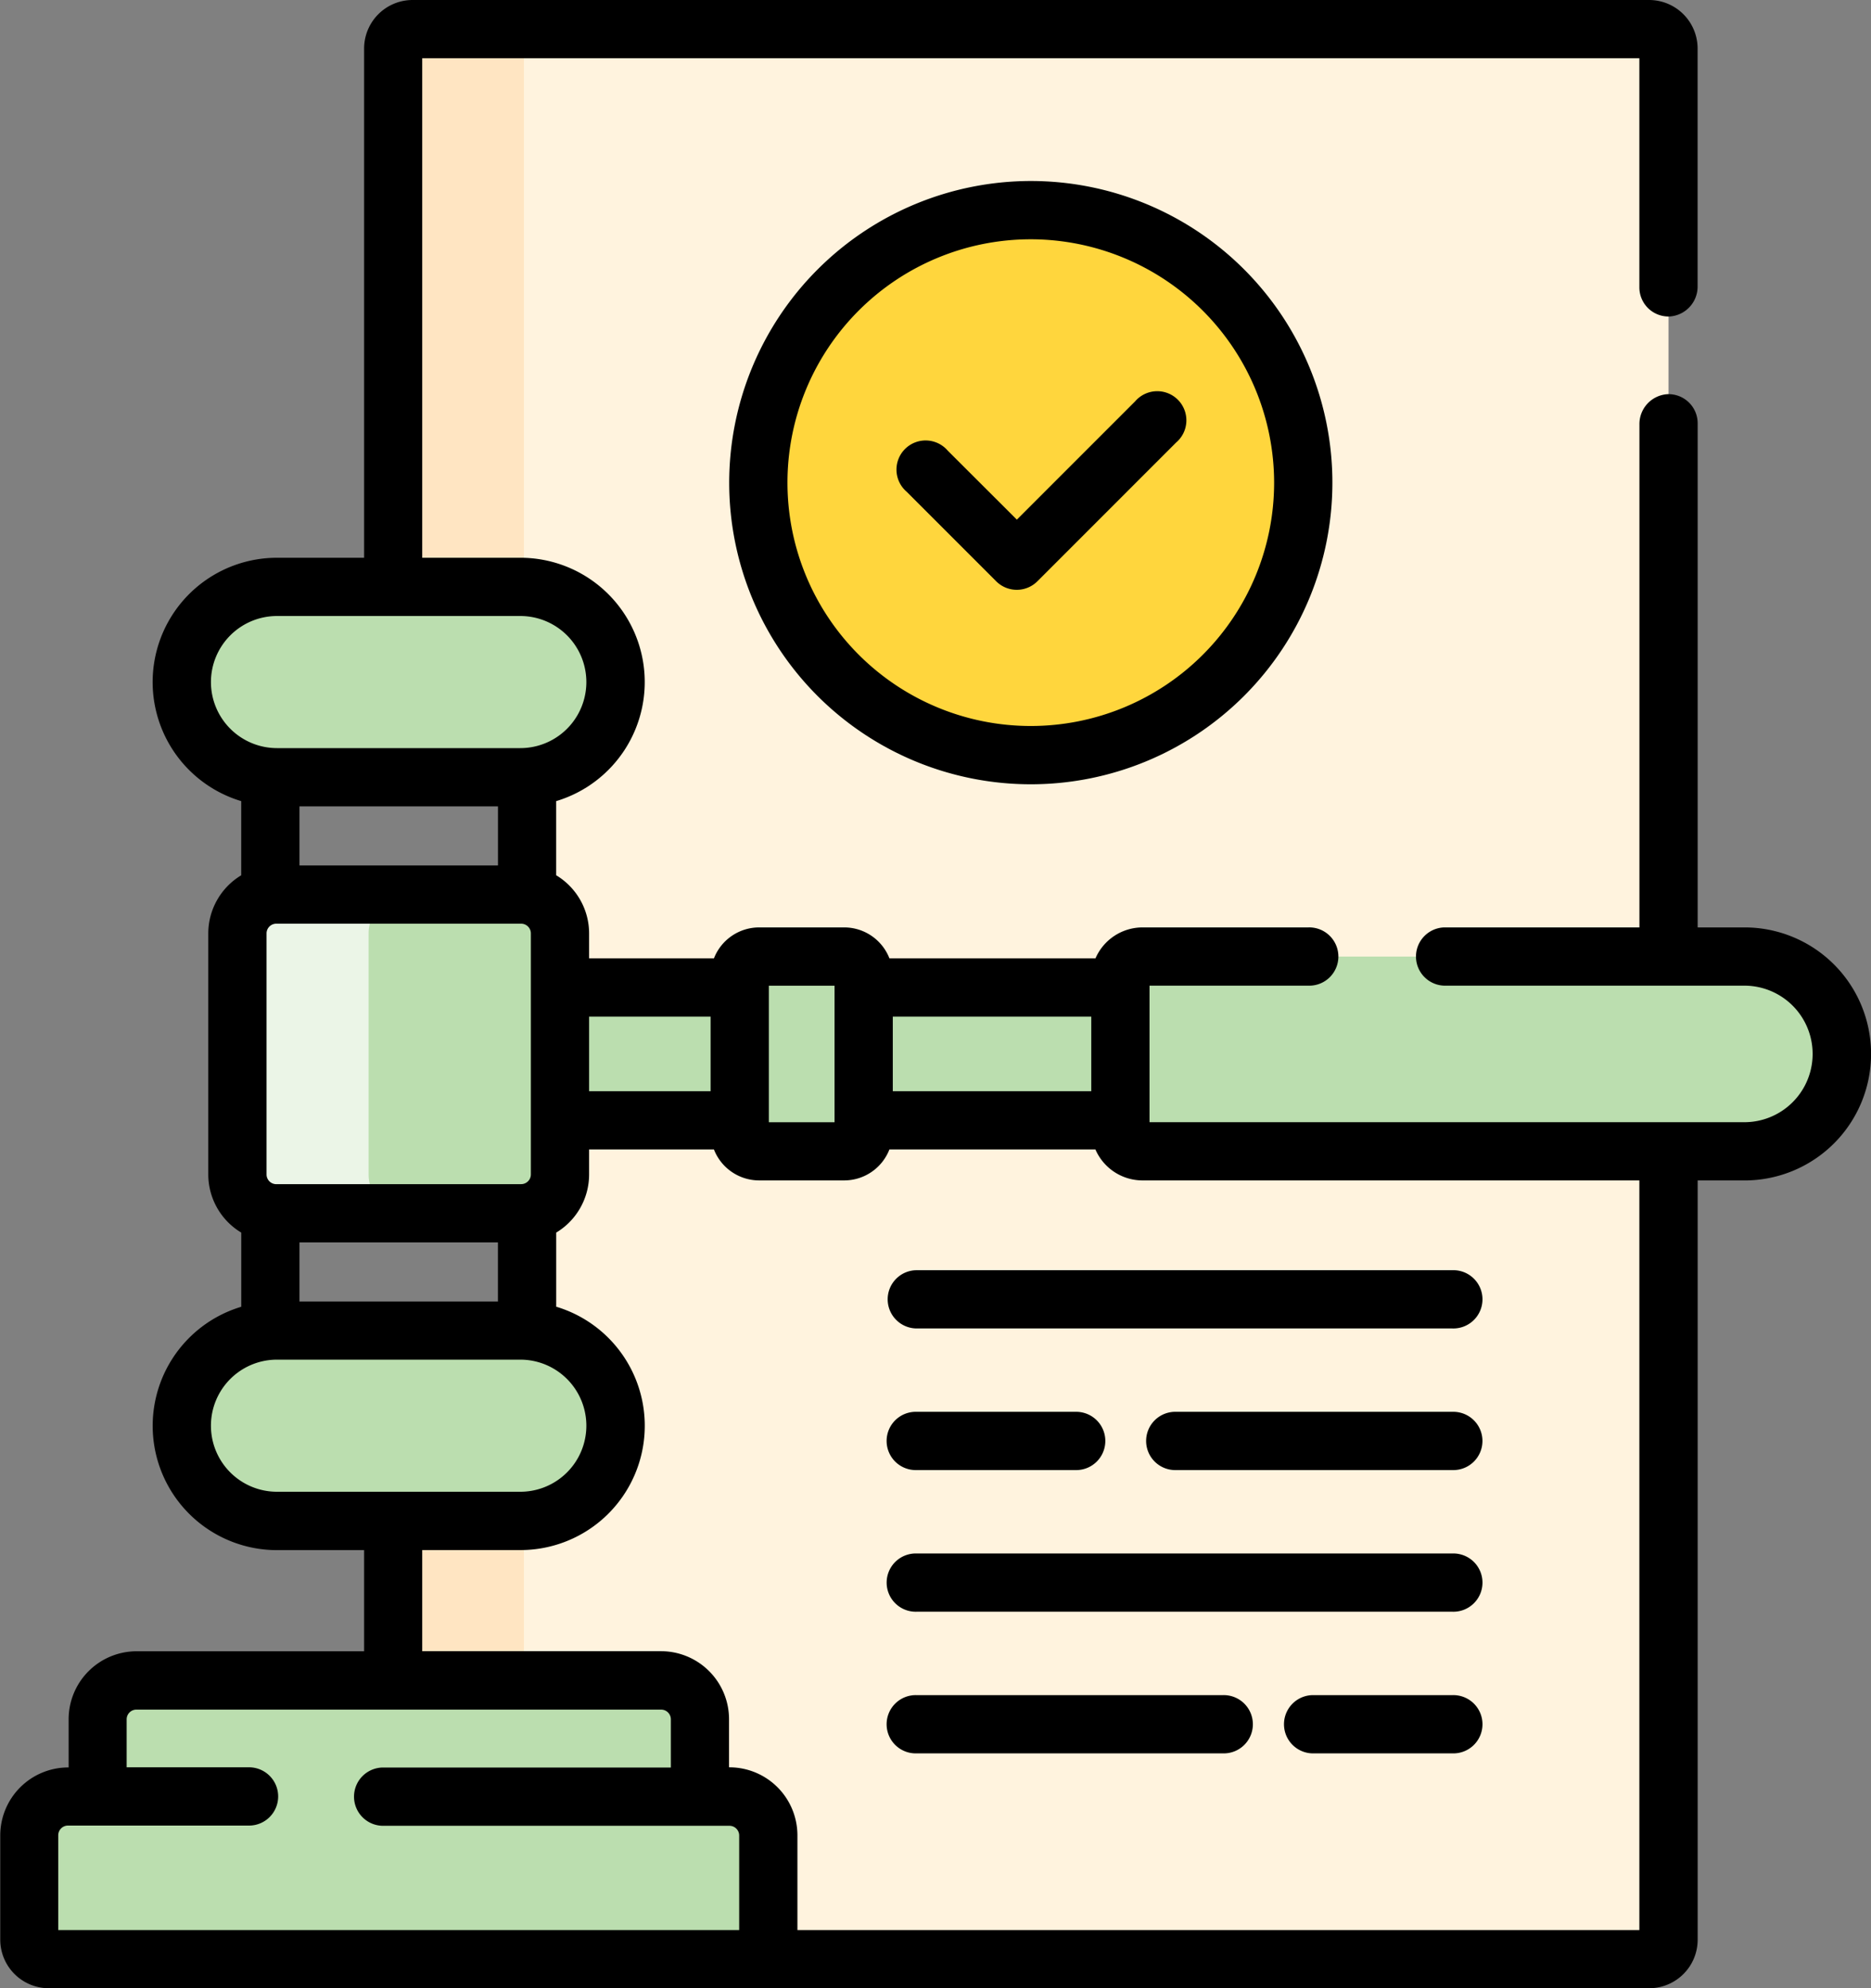 <svg xmlns="http://www.w3.org/2000/svg" width="59.207" height="62.912" viewBox="0 0 59.207 62.912">
  <rect x="0" y="0" width="59.207" height="62.912" fill="#808080" stroke="none"/>
  <g id="obediente" transform="translate(-15.078)">
    <g id="Grupo_847886" data-name="Grupo 847886" transform="translate(27.518 0.922)">
      <path id="Trazado_570303" data-name="Trazado 570303" d="M156.059,7.5h-39.13a.614.614,0,0,0-.614.614V25.148h4.029a3.011,3.011,0,0,1,.21,6.015V34.9h0a1.228,1.228,0,0,1,1.042,1.213v7.627a1.228,1.228,0,0,1-1.042,1.213h0v3.736a3.011,3.011,0,0,1-.21,6.015h-4.029v5.042h8.48a1.229,1.229,0,0,1,1.229,1.229v2.445s0,0,0,0h.936a1.229,1.229,0,0,1,1.229,1.229v3.919h28.486V8.114A.615.615,0,0,0,156.059,7.5Z" transform="translate(-116.315 -7.5)" fill="#fff3de"/>
    </g>
    <g id="Grupo_847887" data-name="Grupo 847887" transform="translate(27.518 0.922)">
      <path id="Trazado_570304" data-name="Trazado 570304" d="M120.344,25.148l.11,0V8.114a.614.614,0,0,1,.614-.614h-4.139a.614.614,0,0,0-.614.614V25.148Z" transform="translate(-116.315 -7.5)" fill="#ffe5c2"/>
      <path id="Trazado_570305" data-name="Trazado 570305" d="M120.344,391.63h-4.029v5.042h4.139v-5.045Z" transform="translate(-116.315 -344.427)" fill="#ffe5c2"/>
    </g>
    <g id="Grupo_847905" data-name="Grupo 847905" transform="translate(16 18.57)">
      <g id="Grupo_847888" data-name="Grupo 847888" transform="translate(16.799 12.676)">
        <path id="Trazado_570306" data-name="Trazado 570306" d="M159.3,254.29h5.688v4.2H159.3Z" transform="translate(-159.296 -254.29)" fill="#bbdeaf"/>
        <path id="Trazado_570307" data-name="Trazado 570307" d="M237.5,254.29h8.124v4.2H237.5Z" transform="translate(-227.892 -254.29)" fill="#bbdeaf"/>
      </g>
      <g id="Grupo_847890" data-name="Grupo 847890" transform="translate(34.533 11.696)">
        <path id="Trazado_570310" data-name="Trazado 570310" d="M326.447,249.392a3.082,3.082,0,0,1-3.081,3.081H304.316a.7.7,0,0,1-.7-.7V247.01a.7.7,0,0,1,.7-.7h19.049A3.082,3.082,0,0,1,326.447,249.392Z" transform="translate(-303.616 -246.31)" fill="#bbdeaf"/>
      </g>
      <g id="Grupo_847892" data-name="Grupo 847892" transform="translate(22.487 11.696)">
        <path id="Trazado_570312" data-name="Trazado 570312" d="M209.507,246.925v4.934a.614.614,0,0,1-.614.614H206.2a.614.614,0,0,1-.614-.614v-4.934a.614.614,0,0,1,.614-.614h2.693A.614.614,0,0,1,209.507,246.925Z" transform="translate(-205.585 -246.311)" fill="#bbdeaf"/>
      </g>
      <g id="Grupo_847895" data-name="Grupo 847895" transform="translate(6.592 9.735)">
        <path id="Trazado_570318" data-name="Trazado 570318" d="M86.432,231.581v7.627a1.229,1.229,0,0,1-1.229,1.229h-7.75a1.229,1.229,0,0,1-1.229-1.229v-7.627a1.229,1.229,0,0,1,1.229-1.229H85.2A1.229,1.229,0,0,1,86.432,231.581Z" transform="translate(-76.225 -230.352)" fill="#bbdeaf"/>
      </g>
      <g id="Grupo_847896" data-name="Grupo 847896" transform="translate(6.592 9.735)">
        <path id="Trazado_570319" data-name="Trazado 570319" d="M80.375,239.208v-7.627a1.229,1.229,0,0,1,1.229-1.229h-4.15a1.229,1.229,0,0,0-1.229,1.229v7.627a1.229,1.229,0,0,0,1.229,1.229H81.6A1.229,1.229,0,0,1,80.375,239.208Z" transform="translate(-76.225 -230.352)" fill="#ebf5e7"/>
      </g>
      <g id="Grupo_847899" data-name="Grupo 847899" transform="translate(0 34.596)">
        <path id="Trazado_570320" data-name="Trazado 570320" d="M59.25,436.485a1.255,1.255,0,0,0,.006-.126v-2.445a1.229,1.229,0,0,0-1.229-1.229h-16.6a1.229,1.229,0,0,0-1.229,1.229v2.445a1.255,1.255,0,0,0,.006.126Z" transform="translate(-38.03 -432.685)" fill="#bbdeaf"/>
        <g id="Grupo_847897" data-name="Grupo 847897" transform="translate(0 3.677)">
          <path id="Trazado_570322" data-name="Trazado 570322" d="M45.969,467.756H23.192a.614.614,0,0,1-.614-.614v-3.3a1.229,1.229,0,0,1,1.229-1.229H44.74a1.229,1.229,0,0,1,1.229,1.229Z" transform="translate(-22.578 -462.608)" fill="#bbdeaf"/>
        </g>
      </g>
      <g id="Grupo_847904" data-name="Grupo 847904" transform="translate(4.832)">
        <g id="Grupo_847900" data-name="Grupo 847900" transform="translate(0 23.531)">
          <path id="Trazado_570324" data-name="Trazado 570324" d="M75.632,345.644a3.012,3.012,0,0,1-3.011,3.011h-7.7a3.011,3.011,0,0,1,0-6.023h7.7A3.012,3.012,0,0,1,75.632,345.644Z" transform="translate(-61.905 -342.633)" fill="#bbdeaf"/>
        </g>
        <g id="Grupo_847901" data-name="Grupo 847901" transform="translate(0 23.531)">
          <path id="Trazado_570325" data-name="Trazado 570325" d="M66.007,345.644a3.012,3.012,0,0,1,3.011-3.011h-4.1a3.011,3.011,0,0,0,0,6.023h4.1A3.012,3.012,0,0,1,66.007,345.644Z" transform="translate(-61.905 -342.633)" fill="#bbdeaf"/>
        </g>
        <g id="Grupo_847902" data-name="Grupo 847902" transform="translate(0)">
          <path id="Trazado_570326" data-name="Trazado 570326" d="M75.632,154.139a3.011,3.011,0,0,1-3.011,3.011h-7.7a3.011,3.011,0,0,1,0-6.023h7.7A3.011,3.011,0,0,1,75.632,154.139Z" transform="translate(-61.905 -151.128)" fill="#bbdeaf"/>
        </g>
        <g id="Grupo_847903" data-name="Grupo 847903">
          <path id="Trazado_570327" data-name="Trazado 570327" d="M66.007,154.139a3.011,3.011,0,0,1,3.011-3.011h-4.1a3.011,3.011,0,0,0,0,6.023h4.1A3.011,3.011,0,0,1,66.007,154.139Z" transform="translate(-61.905 -151.128)" fill="#bbdeaf"/>
        </g>
      </g>
    </g>
    <g id="Grupo_847908" data-name="Grupo 847908" transform="translate(39.075 6.648)">
      <g id="Grupo_847906" data-name="Grupo 847906">
        <circle id="Elipse_6825" data-name="Elipse 6825" cx="8.622" cy="8.622" r="8.622" fill="#ffd63d"/>
      </g>
    </g>
    <g id="Grupo_847909" data-name="Grupo 847909" transform="translate(15.078 0)">
      <path id="Trazado_570329" data-name="Trazado 570329" d="M70.282,29.344H68.8V13.393a.922.922,0,0,0-.95-.921.947.947,0,0,0-.893.96V29.344H60.778a.922.922,0,0,0,0,1.843h9.5a2.16,2.16,0,1,1,0,4.32H51.454v-4.32h5.024a.922.922,0,1,0,0-1.843H51.233a1.624,1.624,0,0,0-1.489.98H43.224a1.537,1.537,0,0,0-1.43-.98H39.1a1.537,1.537,0,0,0-1.43.98H33.72v-.791a2.149,2.149,0,0,0-1.042-1.839V25.348a3.933,3.933,0,0,0-1.132-7.7H28.439V1.843H66.955v7.25a.922.922,0,0,0,.95.921.947.947,0,0,0,.893-.96V1.536A1.536,1.536,0,0,0,67.262,0H28.132A1.536,1.536,0,0,0,26.6,1.536V17.648H23.843a3.933,3.933,0,0,0-1.132,7.7v2.347a2.149,2.149,0,0,0-1.042,1.839V37.16A2.149,2.149,0,0,0,22.712,39v2.347a3.933,3.933,0,0,0,1.132,7.7H26.6v3.2h-7.2a2.153,2.153,0,0,0-2.15,2.15v1.526h-.014a2.153,2.153,0,0,0-2.15,2.15v3.3a1.538,1.538,0,0,0,1.536,1.536H67.262A1.536,1.536,0,0,0,68.8,61.376V37.35h1.484a4,4,0,0,0,0-8.006ZM43.33,32.168h6.281v2.359H43.33Zm-3.922-.98h2.079v4.32H39.408Zm-5.688.98h3.845v2.359H33.72ZM21.753,21.581a2.092,2.092,0,0,1,2.09-2.09h7.7a2.09,2.09,0,0,1,0,4.18h-7.7a2.092,2.092,0,0,1-2.09-2.09ZM23.82,37.468a.308.308,0,0,1-.307-.307V29.533a.308.308,0,0,1,.307-.307h7.75a.308.308,0,0,1,.307.307v7.627a.308.308,0,0,1-.307.307Zm7.015,1.843V41.18H24.555V39.311ZM24.555,27.383V25.514h6.281v1.869ZM23.843,47.2a2.09,2.09,0,1,1,0-4.18h7.7a2.09,2.09,0,1,1,0,4.18ZM38.469,61.069H16.921v-3a.308.308,0,0,1,.307-.307h5.7a.922.922,0,1,0,0-1.843H19.086V54.4a.308.308,0,0,1,.307-.307H36a.308.308,0,0,1,.307.307v1.526H27.233a.922.922,0,1,0,0,1.843H38.162a.308.308,0,0,1,.307.307Zm28.486,0H40.312v-3a2.153,2.153,0,0,0-2.15-2.15h-.014V54.4A2.153,2.153,0,0,0,36,52.245H28.439v-3.2h3.108a3.933,3.933,0,0,0,1.132-7.7V39A2.149,2.149,0,0,0,33.72,37.16v-.791h3.95a1.537,1.537,0,0,0,1.43.98h2.693a1.537,1.537,0,0,0,1.43-.98h6.519a1.624,1.624,0,0,0,1.489.98H66.955V61.069Z" transform="translate(-15.078 0)"/>
      <path id="Trazado_570330" data-name="Trazado 570330" d="M202.872,56.151a9.544,9.544,0,1,0,9.544-9.544,9.554,9.554,0,0,0-9.544,9.544Zm17.244,0a7.7,7.7,0,1,1-7.7-7.7,7.709,7.709,0,0,1,7.7,7.7Z" transform="translate(-179.797 -40.88)"/>
      <path id="Trazado_570331" data-name="Trazado 570331" d="M247.917,102.988a.922.922,0,1,0-1.3,1.3l2.835,2.835a.922.922,0,0,0,1.3,0l4.394-4.394a.922.922,0,1,0-1.3-1.3l-3.742,3.742Z" transform="translate(-217.926 -88.729)"/>
      <path id="Trazado_570332" data-name="Trazado 570332" d="M243.681,327.991a.922.922,0,0,0,.922.922h16.948a.922.922,0,1,0,0-1.843H244.6A.921.921,0,0,0,243.681,327.991Z" transform="translate(-215.591 -286.88)"/>
      <path id="Trazado_570333" data-name="Trazado 570333" d="M320.159,363.546h-8.738a.922.922,0,1,0,0,1.843h8.738a.922.922,0,1,0,0-1.843Z" transform="translate(-274.2 -318.875)"/>
      <path id="Trazado_570334" data-name="Trazado 570334" d="M244.6,365.389h5.016a.922.922,0,1,0,0-1.843H244.6a.922.922,0,1,0,0,1.843Z" transform="translate(-215.591 -318.875)"/>
      <path id="Trazado_570335" data-name="Trazado 570335" d="M261.55,400.023H244.6a.922.922,0,1,0,0,1.843H261.55a.922.922,0,1,0,0-1.843Z" transform="translate(-215.59 -350.87)"/>
      <path id="Trazado_570336" data-name="Trazado 570336" d="M350.859,436.5h-4.437a.922.922,0,0,0,0,1.843h4.437a.922.922,0,1,0,0-1.843Z" transform="translate(-304.899 -382.865)"/>
      <path id="Trazado_570337" data-name="Trazado 570337" d="M254.287,436.5H244.6a.922.922,0,1,0,0,1.843h9.685a.922.922,0,1,0,0-1.843Z" transform="translate(-215.591 -382.865)"/>
    </g>
  </g>
</svg>
